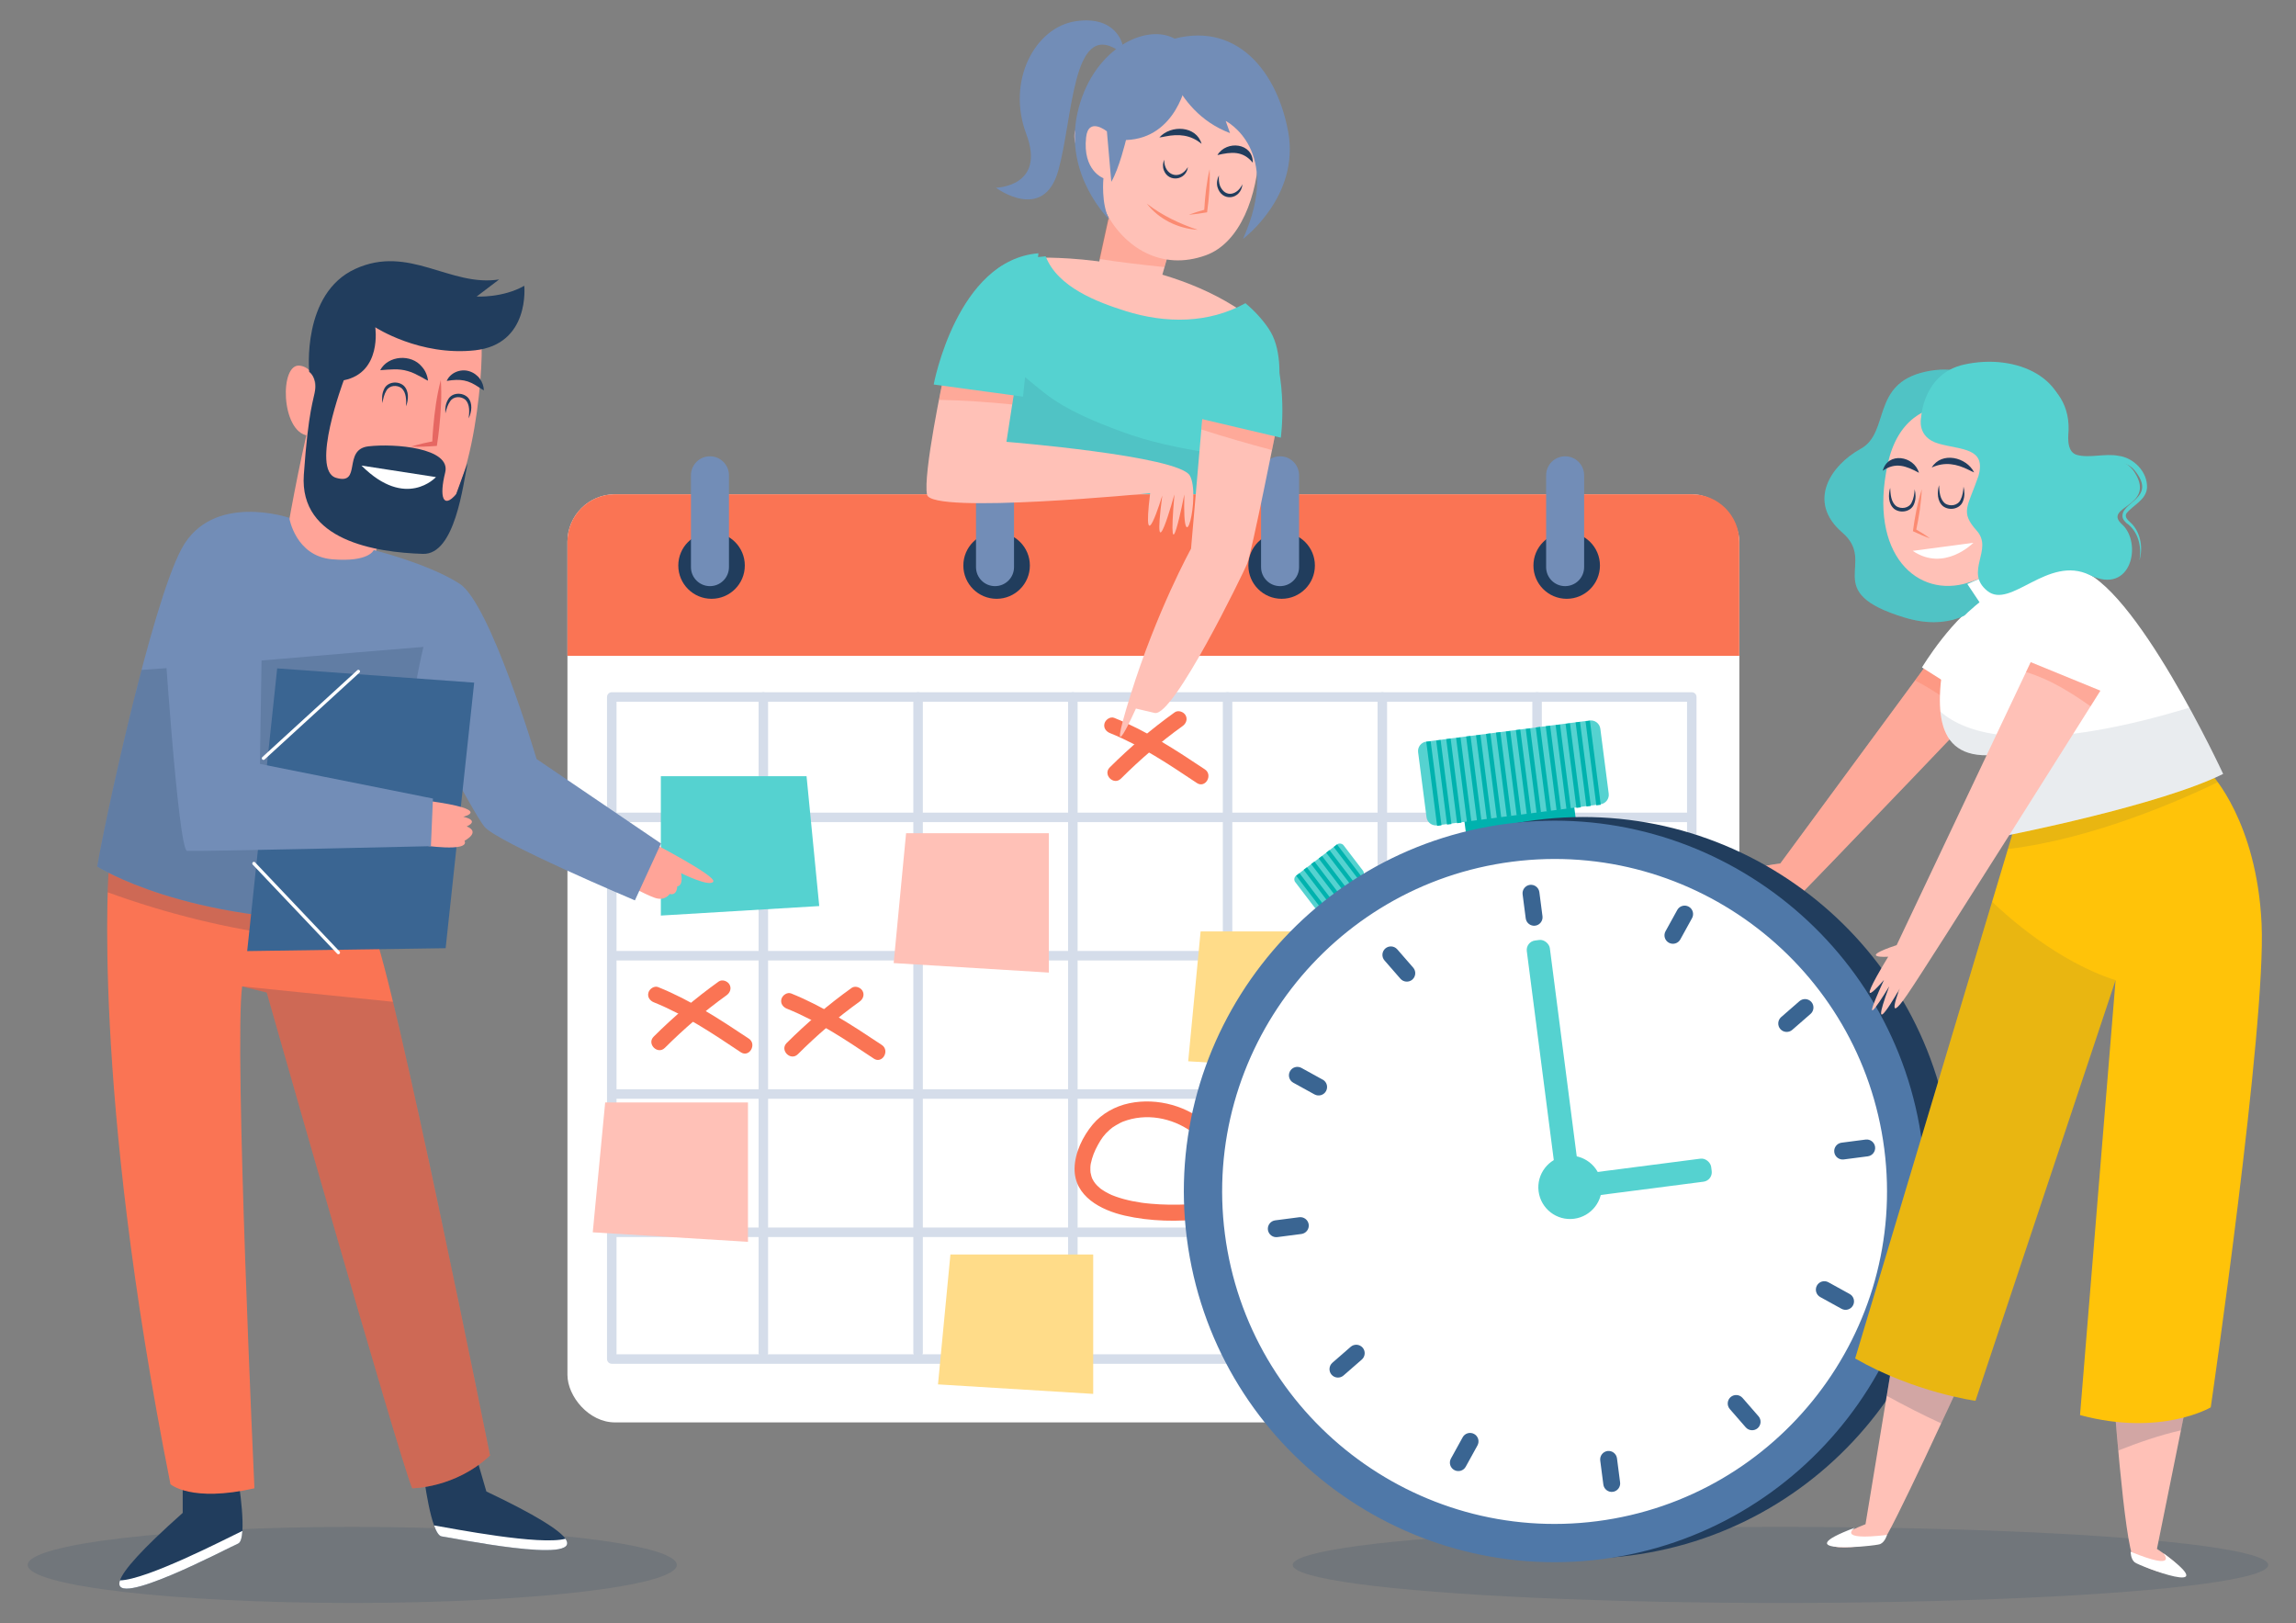 <?xml version="1.0" encoding="UTF-8"?>
<svg id="Layer_1" xmlns="http://www.w3.org/2000/svg" version="1.1" viewBox="0 0 662 468">
  <rect x="0" y="0" width="662" height="468" fill="#808080" stroke="none"/>
  <!-- Generator: Adobe Illustrator 29.0.1, SVG Export Plug-In . SVG Version: 2.1.0 Build 192)  -->
  <defs>
    <style>
      .st0, .st1 {
        opacity: .3;
      }

      .st2 {
        fill: #ffa498;
      }

      .st3 {
        fill: #fff;
      }

      .st4 {
        opacity: .15;
      }

      .st4, .st5, .st6, .st7 {
        fill: #213d5d;
      }

      .st5 {
        opacity: .2;
      }

      .st8 {
        fill: #728db7;
      }

      .st9 {
        fill: #4f78a8;
      }

      .st10 {
        fill: #55d2d0;
      }

      .st7 {
        opacity: .1;
      }

      .st1, .st11 {
        fill: #fa7454;
      }

      .st12 {
        fill: #00b2ae;
      }

      .st13 {
        fill: #ffdc89;
      }

      .st14 {
        stroke: #fff;
        stroke-miterlimit: 10;
        stroke-width: .94px;
      }

      .st14, .st15 {
        fill: none;
        stroke-linecap: round;
      }

      .st16 {
        fill: #ffc1b7;
      }

      .st17 {
        fill: #e66762;
      }

      .st15 {
        stroke: #728db7;
        stroke-linejoin: round;
        stroke-width: 2.74px;
      }

      .st18 {
        fill: #3a6592;
      }

      .st19 {
        fill: #ffc309;
      }

      .st20 {
        opacity: .7;
      }
    </style>
  </defs>
  <g>
    <g>
      <g>
        <g>
          <path class="st16" d="M299.25,74.3s36.58-1.44,61.3,17.23c24.72,18.67-44.03,11.49-44.03,11.49l-17.27-28.72Z"/>
          <polygon class="st16" points="321.1 56.35 315.86 80.4 333.46 85.07 339.82 62.81 321.1 56.35"/>
          <path class="st1" d="M335.73,77l4.09-14.19-18.88-6.46-4.02,18.31c6.25.98,12.52,1.69,18.81,2.34Z"/>
        </g>
        <g>
          <g>
            <path class="st16" d="M322.23,26.19s11.85-16.87,28.72-11.85c16.87,5.03,16.51,52.06-3.23,59.24-25.69,9.34-43.44-27.64-25.49-47.39Z"/>
            <path class="st16" d="M319.9,40.12s-1.5-6.75-7.75-4.5,1.25,14.5,6,15.75,1.75-11.25,1.75-11.25Z"/>
          </g>
          <g>
            <path class="st8" d="M342.15,23.37s-2.75,16.5-17.5,17c0,0-1.98,8.29-4.23,12.04l-1.27-14.54s-5.34-4.34-6,1.75c-1.04,9.62,5,11.75,5,11.75,0,0-.75,7.5,1.75,12,0,0-13.25-12.75-9.25-30.75s19-25.75,27.5-21.75,4,12.5,4,12.5Z"/>
            <path class="st8" d="M334.9,12.37s2.5,19.5,19.75,26l-1.25-3.5s16.5,8.25,5,34c0,0,16.5-12.25,13-31s-16.5-33.25-36.5-25.5Z"/>
            <path class="st8" d="M323.65,12.87s-1.75-8.5-13.5-6.75-20,17.25-14.25,32.5-8.75,15.5-8.75,15.5c0,0,13.75,10.25,18-5s4-43,17-34.75"/>
          </g>
        </g>
        <g>
          <g class="st20">
            <path class="st11" d="M348.77,48.82c.17,4.16-.17,8.28-.73,12.39-1.75.3-3.51.57-5.28.69,1.57-.59,3.18-1.07,4.79-1.51,0,0-.35.39-.35.39.23-4.03.65-8.03,1.56-11.97h0Z"/>
          </g>
          <path class="st6" d="M342.5,48.19c-.48,3.8-5.59,4.53-6.95.86-.37-1.01-.27-2.11.12-3.01-.09,4.48,4.42,6.17,6.82,2.15h0Z"/>
          <path class="st6" d="M358.23,53.13c-.43,4.48-6,5.17-7.22.73-.28-1.15-.05-2.33.44-3.3-.08,1.1-.03,2.15.33,3.06,1.54,3.48,4.98,2.62,6.44-.49h0Z"/>
          <path class="st6" d="M346.46,41.48c-3.2-2.67-6.68-2.9-10.46-2.15-.55.11-1.11.24-1.72.29,3.33-3.7,10.66-3.41,12.17,1.86h0Z"/>
          <path class="st6" d="M361.21,46.9c-2.86-3.48-6.19-3.13-10.2-2.19,2.64-4.38,10.32-3.51,10.2,2.19h0Z"/>
          <g class="st20">
            <path class="st11" d="M330.7,58.74c4.4,3.4,9.39,5.75,14.64,7.52-5.58-.34-11.22-3.03-14.64-7.52h0Z"/>
          </g>
        </g>
      </g>
      <g>
        <path class="st10" d="M365.81,94.78c-1.88-2.78-4.16-5.23-6.72-7.37-10.61,5.88-22.96,5.91-34.61,2.24-8.1-2.56-19.52-6.82-22.99-15.76-3.38.29-6.35.73-8.72,1.25-22.73,5.01-25.46,72.63-25.46,72.63,0,0,85.52,47.96,95.17-2.02,3.7-19.14,10.4-40.51,3.33-50.96Z"/>
        <path class="st7" d="M348.24,130.5c-8.47-1.4-16.81-3.07-24.91-6.08-7.49-2.79-15.44-5.95-21.88-10.9-3.93-3.02-7.6-6.39-11.58-9.32-1.44,1.49-3.93,1.78-5.02-.64-1.82-4.07-4.61-7.25-7.83-9.98-8.4,21.61-9.72,54.17-9.72,54.17,0,0,85.52,47.96,95.17-2.02.94-4.85,2.07-9.85,3.12-14.77-5.72.92-11.59.49-17.35-.46Z"/>
      </g>
    </g>
    <g>
      <g>
        <rect class="st3" x="163.61" y="142.5" width="337.89" height="267.57" rx="13.7" ry="13.7"/>
        <path class="st11" d="M501.49,189.07v-32.88c0-7.57-6.13-13.7-13.7-13.7H177.3c-7.57,0-13.7,6.13-13.7,13.7v32.88h337.89Z"/>
        <circle class="st6" cx="205.16" cy="163.04" r="9.59"/>
        <path class="st8" d="M210.18,163.5c0,3.03-2.45,5.48-5.48,5.48h0c-3.03,0-5.48-2.45-5.48-5.48v-26.47c0-3.03,2.45-5.48,5.48-5.48h0c3.03,0,5.48,2.45,5.48,5.48v26.47Z"/>
        <circle class="st6" cx="287.35" cy="163.04" r="9.59"/>
        <circle class="st6" cx="369.53" cy="163.04" r="9.59"/>
        <circle class="st6" cx="451.72" cy="163.04" r="9.59"/>
        <path class="st8" d="M292.37,163.5c0,3.03-2.45,5.48-5.48,5.48h0c-3.03,0-5.48-2.45-5.48-5.48v-26.47c0-3.03,2.45-5.48,5.48-5.48h0c3.03,0,5.48,2.45,5.48,5.48v26.47Z"/>
        <path class="st8" d="M374.56,163.5c0,3.03-2.45,5.48-5.48,5.48h0c-3.03,0-5.48-2.45-5.48-5.48v-26.47c0-3.03,2.45-5.48,5.48-5.48h0c3.03,0,5.48,2.45,5.48,5.48v26.47Z"/>
        <path class="st8" d="M456.75,163.5c0,3.03-2.45,5.48-5.48,5.48h0c-3.03,0-5.48-2.45-5.48-5.48v-26.47c0-3.03,2.45-5.48,5.48-5.48h0c3.03,0,5.48,2.45,5.48,5.48v26.47Z"/>
      </g>
      <g class="st0">
        <rect class="st15" x="176.39" y="200.94" width="311.4" height="190.86"/>
        <line class="st15" x1="220.09" y1="200.94" x2="220.09" y2="389.98"/>
        <line class="st15" x1="264.71" y1="200.94" x2="264.71" y2="389.98"/>
        <line class="st15" x1="309.33" y1="200.94" x2="309.33" y2="389.98"/>
        <line class="st15" x1="353.94" y1="200.94" x2="353.94" y2="389.98"/>
        <line class="st15" x1="398.56" y1="200.94" x2="398.56" y2="389.98"/>
        <line class="st15" x1="443.18" y1="200.94" x2="443.18" y2="389.98"/>
        <line class="st15" x1="176.39" y1="235.64" x2="486.88" y2="235.64"/>
        <line class="st15" x1="176.39" y1="275.52" x2="486.88" y2="275.52"/>
        <line class="st15" x1="176.39" y1="315.4" x2="486.88" y2="315.4"/>
        <line class="st15" x1="176.39" y1="355.27" x2="486.88" y2="355.27"/>
      </g>
      <g>
        <polygon class="st10" points="190.54 223.77 232.55 223.77 236.21 261.21 190.54 263.95 190.54 223.77"/>
        <polygon class="st16" points="302.41 240.21 261.25 240.21 257.67 277.65 302.41 280.39 302.41 240.21"/>
        <polygon class="st16" points="215.66 317.83 174.49 317.83 170.91 355.27 215.66 358.01 215.66 317.83"/>
        <polygon class="st13" points="315.2 361.67 274.03 361.67 270.45 399.11 315.2 401.85 315.2 361.67"/>
        <polygon class="st13" points="387.34 268.52 346.17 268.52 342.59 305.96 387.34 308.7 387.34 268.52"/>
      </g>
      <g>
        <g>
          <path class="st11" d="M320.07,211.36c8.95,3.61,17.03,9.05,25.02,14.38,2.45,1.63,4.74-2.32,2.3-3.94-8.36-5.57-16.76-11.07-26.12-14.84-1.14-.46-2.51.5-2.81,1.59-.36,1.3.45,2.34,1.59,2.81h0Z"/>
          <path class="st11" d="M338.7,205.36c-6.66,4.77-12.93,10.1-18.73,15.88-2.08,2.08,1.14,5.31,3.23,3.23,5.52-5.51,11.46-10.62,17.8-15.17,1-.72,1.48-1.99.82-3.12-.58-.99-2.12-1.54-3.12-.82h0Z"/>
        </g>
        <g>
          <path class="st11" d="M188.57,288.98c8.95,3.61,17.03,9.05,25.02,14.38,2.45,1.63,4.74-2.32,2.3-3.94-8.36-5.57-16.76-11.07-26.12-14.84-1.14-.46-2.51.5-2.81,1.59-.36,1.3.45,2.34,1.59,2.81h0Z"/>
          <path class="st11" d="M207.2,282.98c-6.66,4.77-12.93,10.1-18.73,15.88-2.08,2.08,1.14,5.31,3.23,3.23,5.52-5.51,11.46-10.62,17.8-15.17,1-.72,1.48-1.99.82-3.12-.58-.99-2.12-1.54-3.12-.82h0Z"/>
        </g>
        <g>
          <path class="st11" d="M226.92,290.81c8.95,3.61,17.03,9.05,25.02,14.38,2.45,1.63,4.74-2.32,2.3-3.94-8.36-5.57-16.76-11.07-26.12-14.84-1.14-.46-2.51.5-2.81,1.59-.36,1.3.45,2.34,1.59,2.81h0Z"/>
          <path class="st11" d="M245.55,284.81c-6.66,4.77-12.93,10.1-18.73,15.88-2.08,2.08,1.14,5.31,3.23,3.23,5.52-5.51,11.46-10.62,17.8-15.17,1-.72,1.48-1.99.82-3.12-.58-.99-2.12-1.54-3.12-.82h0Z"/>
        </g>
        <path class="st11" d="M350.04,348.21c2.62-3.74,4.44-8.33,3.95-12.96-.43-4.06-2.34-7.72-5.24-10.57-5.92-5.81-15.08-8.31-23.15-6.62-4.04.84-7.92,2.97-10.57,6.16-2.85,3.43-5.13,8.1-5.2,12.63-.13,8.08,7.65,12.05,14.5,13.61,7.39,1.68,15.31,1.81,22.83.94.82-.09,1.63-.2,2.44-.33,1.22-.19,1.89-1.72,1.59-2.81-.36-1.3-1.58-1.78-2.81-1.59-.17.03-1.15.16-.43.06-.32.04-.64.08-.97.12-.77.09-1.54.16-2.31.22-1.63.13-3.27.2-4.9.23-1.8.03-3.6,0-5.4-.09-.85-.04-1.7-.1-2.54-.18-.46-.04-.92-.09-1.39-.14-.23-.03-.46-.05-.69-.08-.15-.02-.31-.04-.46-.06.23.03.2.03-.08-.01-1.78-.26-3.54-.6-5.28-1.08-.75-.21-1.5-.44-2.23-.7-.39-.14-.77-.28-1.15-.44.47.2-.14-.06-.19-.09-.24-.11-.48-.22-.71-.34-.62-.31-1.23-.66-1.8-1.05-.15-.1-.3-.21-.45-.31-.5-.35.35.3-.11-.08-.31-.26-.62-.53-.91-.82-.24-.24-.47-.5-.69-.76.38.45-.23-.35-.33-.5-.15-.24-.27-.49-.41-.74-.05-.1-.25-.63-.04-.07-.08-.21-.16-.43-.22-.64-.1-.34-.17-.67-.24-1.02-.12-.59.03.5-.02-.11-.01-.18-.03-.37-.04-.55-.01-.32,0-.64,0-.96.01-.2.03-.4.05-.6.03-.27.03-.27,0,0,.02-.14.05-.28.07-.42.44-2.04,1.05-3.56,2.03-5.35s1.81-2.99,3.37-4.37c.66-.59.97-.81,1.88-1.35.38-.23.77-.44,1.16-.64.16-.08.33-.16.5-.24.1-.05.2-.09.3-.14-.21.09-.18.08.07-.02,6.53-2.51,13.99-1.18,19.73,2.91.58.41,1.14.87,1.88,1.58.36.35.7.71,1.03,1.08.14.16.27.32.41.49.17.21.18.22.03.04.08.11.17.22.25.34,1.2,1.73,1.72,2.79,2.13,4.73.03.14.05.27.08.41.03.14.05.28.07.42-.03-.26-.03-.25,0,.03.05.5.07,1.01.07,1.51s-.04,1.04-.11,1.56c.06-.47-.06.28-.06.3-.06.31-.13.62-.2.92-.58,2.32-1.62,4.23-3.04,6.25-.71,1.01-.18,2.54.82,3.12,1.14.67,2.41.19,3.12-.82h0Z"/>
      </g>
    </g>
    <g>
      <g>
        <path class="st16" d="M272.07,108.62l20.66,2.23-2.54,16.53s49.7,4.02,52.88,9.74-2.23,27.02-1.59,5.4c0,0-5.09,26.07-2.86,0,0,0-6.68,24.48-3.5.32,0,0-6.04,20.03-3.5-.64,0,0-63.05,6.16-64.32.43-1.27-5.72,4.77-34.01,4.77-34.01Z"/>
        <path class="st1" d="M291.84,116.62l.89-5.77-20.66-2.23s-.58,2.73-1.35,6.66c7.06.12,14.1.63,21.12,1.33Z"/>
        <path class="st10" d="M294.96,114.35l-25.75-3.5s6.68-35.92,30.2-37.83l-4.45,41.33Z"/>
      </g>
      <g>
        <path class="st16" d="M346.73,119.79l21.47,2.78s-7.35,36.95-8.6,39.93c-1.25,2.98-21.28,44.31-26.68,43.04l-5.4-1.27s-9.22,20.66-1.59-3.81c7.63-24.48,17.48-42.28,17.48-42.28l3.32-38.38Z"/>
        <path class="st1" d="M366.75,129.77c.87-4.28,1.45-7.21,1.45-7.21l-21.47-2.78-.35,4.04c6.74,2.16,13.54,4.12,20.37,5.94Z"/>
        <path class="st10" d="M349.44,101.52l-4.28,18.97,24.13,5.69s2.38-16.75-3.73-29.81c-5.43,1.52-10.82,3.19-16.12,5.16Z"/>
      </g>
    </g>
  </g>
  <g>
    <ellipse class="st4" cx="513.36" cy="451.16" rx="140.63" ry="10.96"/>
    <g>
      <g>
        <g>
          <path class="st16" d="M563.52,180.75l18.1,11.99s-59.64,62.59-68.11,70.83c-8.47,8.24-1.73-2.21-1.73-2.21,0,0-12.94,15.11-2.87-1.19,0,0-13.12,14.46-1.14-2.09,0,0-12.17,9.68,2.5-6.33,0,0-9.37-1.25,3.04-2.81l50.2-68.19Z"/>
          <g>
            <path class="st1" d="M563.52,180.75l18.1,11.99s-59.64,62.59-68.11,70.83c-8.47,8.24-1.73-2.21-1.73-2.21,0,0-12.94,15.11-2.87-1.19,0,0-13.12,14.46-1.14-2.09,0,0-12.17,9.68,2.5-6.33,0,0-9.37-1.25,3.04-2.81l50.2-68.19Z"/>
            <path class="st1" d="M568.2,206.8c7.91-8.28,13.42-14.07,13.42-14.07l-18.1-11.99-11.35,15.42c5.7,2.95,10.88,6.75,16.03,10.64Z"/>
          </g>
        </g>
        <path class="st3" d="M563.29,198.2l-9.13-5.78s9.13-15.22,18.87-20.39l-9.74,26.18Z"/>
      </g>
      <g>
        <path class="st10" d="M578.82,116.23s-7.9-12.57-23.7-9.06c-15.8,3.5-10.05,17.51-18.67,22.25-8.62,4.74-15.56,15.24-5.27,24.1,10.29,8.86-6.67,17.05,17.95,24.51,25.14,7.62,31.84-19.57,31.84-19.57l-2.15-42.23Z"/>
        <path class="st7" d="M578.82,116.23s-7.9-12.57-23.7-9.06c-15.8,3.5-10.05,17.51-18.67,22.25-8.62,4.74-15.56,15.24-5.27,24.1,10.29,8.86-6.67,17.05,17.95,24.51,25.14,7.62,31.84-19.57,31.84-19.57l-2.15-42.23Z"/>
      </g>
    </g>
    <g>
      <g>
        <g>
          <rect class="st12" x="422.32" y="233.37" width="31.93" height="6.36" transform="translate(-26.68 58.06) rotate(-7.36)"/>
          <path class="st10" d="M412.6,210.69h47.49c1.51,0,2.74,1.23,2.74,2.74v18.87c0,1.51-1.23,2.74-2.74,2.74h-47.49c-1.51,0-2.74-1.23-2.74-2.74v-18.87c0-1.51,1.23-2.74,2.74-2.74Z" transform="translate(-24.94 57.7) rotate(-7.36)"/>
          <rect class="st12" x="412.8" y="213.65" width="1.28" height="24.44" transform="translate(-25.51 54.77) rotate(-7.35)"/>
          <rect class="st12" x="415.67" y="213.28" width="1.28" height="24.44" transform="translate(-25.44 55.14) rotate(-7.35)"/>
          <rect class="st12" x="418.54" y="212.91" width="1.28" height="24.44" transform="translate(-25.35 55.47) rotate(-7.35)"/>
          <rect class="st12" x="421.41" y="212.54" width="1.28" height="24.44" transform="translate(-25.3 55.86) rotate(-7.35)"/>
          <rect class="st12" x="424.28" y="212.17" width="1.28" height="24.44" transform="translate(-25.24 56.27) rotate(-7.36)"/>
          <rect class="st12" x="427.14" y="211.79" width="1.28" height="24.44" transform="translate(-25.15 56.59) rotate(-7.35)"/>
          <rect class="st12" x="430.01" y="211.42" width="1.28" height="24.44" transform="translate(-25.1 57) rotate(-7.36)"/>
          <rect class="st12" x="432.88" y="211.05" width="1.28" height="24.44" transform="translate(-25.02 57.36) rotate(-7.36)"/>
          <rect class="st12" x="435.75" y="210.68" width="1.28" height="24.44" transform="translate(-24.94 57.69) rotate(-7.35)"/>
          <rect class="st12" x="438.62" y="210.31" width="1.28" height="24.44" transform="translate(-24.88 58.09) rotate(-7.36)"/>
          <rect class="st12" x="441.49" y="209.94" width="1.28" height="24.44" transform="translate(-24.8 58.42) rotate(-7.35)"/>
          <rect class="st12" x="444.36" y="209.57" width="1.28" height="24.44" transform="translate(-24.74 58.81) rotate(-7.36)"/>
          <rect class="st12" x="447.23" y="209.2" width="1.28" height="24.44" transform="translate(-24.67 59.19) rotate(-7.36)"/>
          <rect class="st12" x="450.1" y="208.83" width="1.28" height="24.44" transform="translate(-24.59 59.51) rotate(-7.35)"/>
          <rect class="st12" x="452.97" y="208.46" width="1.28" height="24.44" transform="translate(-24.52 59.88) rotate(-7.35)"/>
          <rect class="st12" x="455.84" y="208.09" width="1.28" height="24.44" transform="translate(-24.43 60.2) rotate(-7.35)"/>
          <rect class="st12" x="458.71" y="207.72" width="1.28" height="24.44" transform="translate(-24.37 60.61) rotate(-7.35)"/>
        </g>
        <g>
          <rect class="st10" x="374.45" y="246.73" width="17.52" height="11.85" rx="1.33" ry="1.33" transform="translate(-74.69 284.45) rotate(-37.37)"/>
          <rect class="st12" x="377.16" y="250.87" width="1.21" height="11.78" transform="translate(-78.3 282.01) rotate(-37.37)"/>
          <rect class="st12" x="379.32" y="249.22" width="1.21" height="11.78" transform="translate(-76.86 282.93) rotate(-37.37)"/>
          <rect class="st12" x="381.49" y="247.56" width="1.21" height="11.78" transform="translate(-75.41 283.91) rotate(-37.37)"/>
          <rect class="st12" x="383.66" y="245.91" width="1.21" height="11.78" transform="translate(-73.95 284.94) rotate(-37.37)"/>
          <rect class="st12" x="385.83" y="244.25" width="1.21" height="11.78" transform="translate(-72.51 285.89) rotate(-37.37)"/>
          <rect class="st12" x="387.99" y="242.6" width="1.21" height="11.78" transform="translate(-71.06 286.87) rotate(-37.37)"/>
        </g>
      </g>
      <g>
        <path class="st6" d="M442.7,236.43c-58.45,7.55-99.87,61.24-92.32,119.69,7.55,58.45,61.24,99.87,119.69,92.32,58.45-7.55,99.87-61.24,92.32-119.69-7.55-58.45-61.24-99.87-119.69-92.32Z"/>
        <g>
          <circle class="st3" cx="448.23" cy="343.49" r="101.37" transform="translate(-111.6 417.55) rotate(-45)"/>
          <path class="st9" d="M461.91,449.49c-58.45,7.55-112.14-33.87-119.69-92.32-7.55-58.45,33.87-112.15,92.32-119.69,58.45-7.55,112.15,33.87,119.69,92.32,7.55,58.45-33.87,112.15-92.32,119.69ZM435.96,248.43c-52.41,6.77-89.55,54.91-82.79,107.33,6.77,52.41,54.91,89.55,107.33,82.79,52.41-6.77,89.55-54.91,82.79-107.33-6.77-52.41-54.91-89.55-107.33-82.79Z"/>
        </g>
      </g>
      <g>
        <g>
          <path class="st10" d="M461.74,341.13c.65,5-2.89,9.58-7.89,10.23-5,.65-9.58-2.89-10.23-7.89-.65-5,2.89-9.58,7.89-10.23,5-.65,9.58,2.89,10.23,7.89Z"/>
          <rect class="st10" x="444.43" y="270.8" width="6.7" height="71.84" rx="2.74" ry="2.74" transform="translate(-35.59 59.86) rotate(-7.36)"/>
          <rect class="st10" x="449.18" y="336.54" width="44.44" height="6.7" rx="2.74" ry="2.74" transform="translate(-39.64 63.15) rotate(-7.36)"/>
        </g>
        <g>
          <g>
            <path class="st18" d="M444.74,264.14c.17,1.33-.77,2.55-2.1,2.73h0c-1.33.17-2.55-.77-2.73-2.1l-.9-6.94c-.17-1.33.77-2.55,2.1-2.73h0c1.33-.17,2.55.77,2.73,2.1l.9,6.94Z"/>
            <path class="st18" d="M531.6,334.26c-1.33.17-2.55-.77-2.73-2.1h0c-.17-1.33.77-2.55,2.1-2.73l6.94-.9c1.33-.17,2.55.77,2.73,2.1h0c.17,1.33-.77,2.55-2.1,2.73l-6.94.9Z"/>
            <path class="st18" d="M484.48,270.83c-.65,1.18-2.13,1.6-3.31.95h0c-1.18-.65-1.6-2.13-.95-3.31l3.38-6.13c.65-1.18,2.13-1.6,3.31-.95h0c1.18.65,1.6,2.13.95,3.31l-3.38,6.13Z"/>
            <path class="st18" d="M516.76,296.9c-1.01.88-2.55.78-3.44-.23h0c-.88-1.01-.78-2.55.23-3.44l5.28-4.6c1.01-.88,2.55-.78,3.44.23h0c.88,1.01.78,2.55-.23,3.44l-5.28,4.6Z"/>
          </g>
          <g>
            <path class="st18" d="M461.39,421.05c-.17-1.33.77-2.55,2.1-2.73h0c1.33-.17,2.55.77,2.73,2.1l.9,6.94c.17,1.33-.77,2.55-2.1,2.73h0c-1.33.17-2.55-.77-2.73-2.1l-.9-6.94Z"/>
            <path class="st18" d="M524.82,373.93c-1.18-.65-1.6-2.13-.95-3.31h0c.65-1.18,2.13-1.6,3.31-.95l6.13,3.38c1.18.65,1.6,2.13.95,3.31h0c-.65,1.18-2.13,1.6-3.31.95l-6.13-3.38Z"/>
            <path class="st18" d="M498.75,406.22c-.88-1.01-.78-2.55.23-3.44h0c1.01-.88,2.55-.78,3.44.23l4.6,5.28c.88,1.01.78,2.55-.23,3.44h0c-1.01.88-2.55.78-3.44-.23l-4.6-5.28Z"/>
          </g>
          <g>
            <path class="st18" d="M374.61,350.92c1.33-.17,2.55.77,2.73,2.1h0c.17,1.33-.77,2.55-2.1,2.73l-6.94.9c-1.33.17-2.55-.77-2.73-2.1h0c-.17-1.33.77-2.55,2.1-2.73l6.94-.9Z"/>
            <path class="st18" d="M421.73,414.36c.65-1.18,2.13-1.6,3.31-.95h0c1.18.65,1.6,2.13.95,3.31l-3.38,6.13c-.65,1.18-2.13,1.6-3.31.95h0c-1.18-.65-1.6-2.13-.95-3.31l3.38-6.13Z"/>
            <path class="st18" d="M389.44,388.28c1.01-.88,2.55-.78,3.44.23h0c.88,1.01.78,2.55-.23,3.44l-5.28,4.6c-1.01.88-2.55.78-3.44-.23h0c-.88-1.01-.78-2.55.23-3.44l5.28-4.6Z"/>
          </g>
          <g>
            <path class="st18" d="M381.38,311.25c1.18.65,1.6,2.13.95,3.31h0c-.65,1.18-2.13,1.6-3.31.96l-6.13-3.38c-1.18-.65-1.6-2.13-.95-3.31h0c.65-1.18,2.13-1.6,3.31-.95l6.13,3.38Z"/>
            <path class="st18" d="M407.46,278.96c.88,1.01.78,2.55-.23,3.44h0c-1.01.88-2.55.78-3.44-.23l-4.6-5.28c-.88-1.01-.78-2.55.23-3.44h0c1.01-.88,2.55-.78,3.44.23l4.6,5.28Z"/>
          </g>
        </g>
      </g>
    </g>
    <g>
      <g>
        <g>
          <g>
            <path class="st16" d="M609.2,399.17s3.28,46.44,6.07,50.27c2.78,3.84,24.68,9.11,6.64-2.9l9.85-48.7-22.56,1.33Z"/>
            <path class="st5" d="M628.83,412.35l2.94-14.52-22.56,1.33s.62,8.77,1.55,19.01c5.91-2.33,11.91-4.41,18.07-5.82Z"/>
            <path class="st3" d="M614.33,447.35s-.05,2.09,1.19,3.08c1.24.99,26.51,10.71,8.25-2.63,0,0,4.58,5.32-9.44-.45Z"/>
          </g>
          <g>
            <path class="st16" d="M565.19,398.52s-20.55,44.77-22.28,45.75c-3.3,1.87-28.55,4.55-5.03-4.85l9.13-55.26,18.19,14.36Z"/>
            <path class="st5" d="M559.7,410.37c3.16-6.77,5.49-11.85,5.49-11.85l-18.19-14.36-3.01,18.25c5.15,2.82,10.38,5.49,15.71,7.95Z"/>
            <path class="st3" d="M544.06,442.51s-.51,2.03-1.97,2.65c-1.46.62-28.41,3.21-7.24-4.75,0,0-5.84,3.89,9.21,2.1Z"/>
          </g>
        </g>
        <g>
          <path class="st19" d="M580.74,238.79l56.88-15.57s13.08,13.67,14.46,43.1c1.38,29.43-14.66,139.41-14.66,139.41,0,0-14.35,8.51-37.69,2.23l10.25-125.38-40.4,121.26s-17.63-2.4-34.68-12.2l45.83-152.85Z"/>
          <g>
            <path class="st7" d="M639.45,225.5c-1.11-1.52-1.83-2.27-1.83-2.27l-56.88,15.57-1.79,5.97c24.89-2.97,50.65-14.49,60.5-19.27Z"/>
            <path class="st7" d="M574.39,259.98l-39.48,131.67c17.05,9.8,34.68,12.2,34.68,12.2l40.4-121.26c-16.62-5.31-31.07-18.26-35.6-22.61Z"/>
          </g>
        </g>
      </g>
      <g>
        <path class="st3" d="M578.81,240.82s44-8.64,62.18-17.71c0,0-25.65-55.34-42.09-59-16.44-3.65-36.22,15.22-37.14,19.48-4.11,19.19-4.87,35.31,12.78,34.09l4.26,23.13Z"/>
        <polygon class="st3" points="570.9 173.85 567.24 168.37 587.94 159.24 592.2 170.2 570.9 173.85"/>
        <path class="st7" d="M559.49,205.15c.81,8.13,4.85,13.23,15.06,12.53l4.26,23.13s44-8.64,62.18-17.71c0,0-3.95-8.51-9.74-19.08-46.34,14.08-64.65,7.45-71.77,1.13Z"/>
      </g>
      <g>
        <path class="st16" d="M585.51,190.9l20.09,8.22s-49.01,77.93-55.71,87.67c-6.7,9.74-2.13-1.83-2.13-1.83,0,0-9.74,17.35-3.04-.61,0,0-10.05,16.74-1.52-1.83,0,0-10.05,11.87,1.22-6.7,0,0-9.44.61,2.44-3.35l38.66-81.58Z"/>
        <path class="st1" d="M602.76,203.62c1.79-2.85,2.83-4.5,2.83-4.5l-20.09-8.22-1.35,2.86c6.79,2.01,12.81,5.79,18.61,9.86Z"/>
      </g>
      <g>
        <g>
          <path class="st16" d="M577.21,119.02s-27.29-11.29-32.94,14.82c-5.65,26.12,8.71,38.82,23.29,34.12,14.59-4.71,20.94-15.29,22.59-28.7,1.65-13.41-1.41-20-12.94-20.23Z"/>
          <g>
            <path class="st10" d="M615.59,136.36c-6.05-9.81-22.58,2.51-20.48-12.32,2.09-14.83-13.5-22.35-28.86-18.93-11.78,2.62-12.34,15.28-12.34,15.28,0,0-1.4,5.7,5.12,7.53,6.52,1.82,13.73,1.14,11.4,9.35-3.11,8.99-5.35,10.26-.47,15.74,4.89,5.47-3.72,11.86,3.03,17.34,6.75,5.47,17.46-10.49,29.56-4.56,12.1,5.93,15.13-9.35,9.31-14.6-5.82-5.25,9.78-5.02,3.72-14.83Z"/>
            <path class="st10" d="M616.84,161.57c.79-4-.38-8.5-3.77-10.81-.4-.38-.8-.81-1.03-1.42-1.08-4.7,10.24-5.46,3.41-13.75-5.23-6.1-16.43,1.43-20.12-5.16-1.48-3.03-.35-6.28-.82-9.45-1.81-13.16-18.04-16.26-29.01-13.41,13.57-4.86,32.51.79,30.84,17.95-.08,2.11.1,4.82,2.38,5.6,3.7,1.06,8.12-.48,12.1.29,4.4.53,8.46,4.69,8.22,9.27-.3,3.48-4.02,4.94-5.88,7.27-.85,1.37.84,2.28,1.66,3.22,2.46,2.76,3.09,6.93,2.03,10.38h0Z"/>
          </g>
        </g>
        <g>
          <g class="st20">
            <path class="st11" d="M554.11,140.99c-.16,4.04-.81,8.01-1.65,11.96,0,0-.23-.47-.23-.47,1.45.85,2.87,1.73,4.23,2.72-1.68-.59-3.31-1.31-4.91-2.06.55-4.11,1.3-8.18,2.57-12.15h0Z"/>
          </g>
          <path class="st3" d="M551.5,158.81l17.47-2.32s-8.34,8.52-17.47,2.32Z"/>
          <path class="st6" d="M559.08,139.91c.09,1.89.24,4.03,1.74,5.24,1.45.94,3.68.62,4.46-1.06.57-1.1.78-2.45.86-3.8.31,1.32.41,2.76-.13,4.13-.78,2.33-3.93,2.94-5.79,1.51-1.73-1.48-1.7-4.07-1.15-6.02h0Z"/>
          <path class="st6" d="M544.99,140.68c.09,1.89.24,4.03,1.74,5.24,1.45.94,3.68.62,4.46-1.06.57-1.1.78-2.45.86-3.8.31,1.32.41,2.76-.13,4.13-.78,2.33-3.93,2.94-5.79,1.51-1.73-1.48-1.7-4.07-1.15-6.02h0Z"/>
          <path class="st6" d="M556.97,134.78c2.86-4.69,10-3.03,12.23,1.41-.58-.21-1.08-.48-1.58-.73-3.45-1.72-6.86-2.41-10.65-.68h0Z"/>
          <path class="st6" d="M542.86,135.72c1.39-5.53,9.03-4.34,10.42.58-3.62-1.96-6.75-3.18-10.42-.58h0Z"/>
        </g>
      </g>
    </g>
  </g>
  <g>
    <ellipse class="st4" cx="101.57" cy="451.16" rx="93.57" ry="10.96"/>
    <g>
      <g>
        <g>
          <g>
            <path class="st6" d="M68.63,426.12s2.95,17.72,0,18.9c-2.95,1.18-63.78,33.66-15.95-8.86v-12.99l15.95,2.95Z"/>
            <path class="st3" d="M34.59,455.62c-3.01,8.81,31.82-9.72,34.04-10.6.77-.31,1.13-1.73,1.26-3.67-5.22,2.53-27.62,14.08-35.3,14.27Z"/>
          </g>
          <g>
            <path class="st6" d="M122.11,424.79s2.11,17.84,5.28,18.15c3.17.31,70.65,14.52,12.84-12.96l-3.63-12.48-14.49,7.29Z"/>
            <path class="st3" d="M163.03,443.62c5.35,7.62-33.27-.44-35.65-.68-.82-.08-1.57-1.35-2.23-3.17,5.72.98,30.46,5.81,37.88,3.85Z"/>
          </g>
        </g>
        <g>
          <path class="st11" d="M31.43,249.53s-5.32,62.6,17.72,178.36c0,0,5.91,5.32,24.21,1.18,0,0-5.91-127.57-3.54-144.7l7.09,1.77s37.8,132.88,41.93,142.92c0,0,12.4,0,22.44-9.45,0,0-27.76-138.2-33.66-151.19-5.91-12.99-76.19-18.9-76.19-18.9Z"/>
          <path class="st5" d="M83.69,270.05c8.14,1,16.62,1.69,25.07,1.57-.44-1.41-.83-2.49-1.15-3.2-5.91-12.99-76.19-18.9-76.19-18.9,0,0-.22,2.6-.38,7.72,16.97,6.16,34.77,10.61,52.64,12.8Z"/>
          <path class="st5" d="M113.3,288.81l-43.49-4.44,7.09,1.77s37.8,132.88,41.93,142.92c0,0,12.4,0,22.44-9.45,0,0-17.86-88.91-27.97-130.81Z"/>
        </g>
      </g>
      <g>
        <g>
          <path class="st2" d="M90.71,115.61s1.77-9.3-4.21-10.19c-5.98-.89-5.54,19.05,2.21,20.15,7.75,1.11,3.32-10.19,3.32-10.19"/>
          <path class="st2" d="M81.65,160.18s8.39-54.09,18.58-71.59c8.84-15.18,37.65.44,38.54,9.3s-2.88,53.15-17.05,54.93c-14.17,1.77-15.28-5.32-15.28-5.32l3.99-1.77-2.66,17.72-26.11-3.27Z"/>
          <path class="st6" d="M134.78,133.77c-1.26,5.74-3.52,26.22-12.85,25.91-13.51-.44-35.66-3.76-34.33-22.81,1.33-19.05,2.88-21.48,3.32-24.8.44-3.32-1.77-4.87-1.77-4.87,0,0-2.21-22.59,13.29-29.68,15.5-7.09,27.3,5.26,41.47,3.05l-6.48,4.92s7.53.44,13.73-3.1c0,0,1.77,16.83-14.17,18.6-15.95,1.77-28.79-6.64-28.79-6.64,0,0,1.99,13.07-9.08,15.28,0,0-9.74,25.91-2.21,28.13,7.53,2.21,1.77-8.19,9.3-9.08,7.53-.89,23.92.44,22.15,7.53-1.77,7.09-.6,10.67,3.17,6.24,0,0,3.5-9.79,3.25-8.67Z"/>
        </g>
        <g>
          <path class="st3" d="M104.22,134.22l21.48,3.32s-8.64,9.52-21.48-3.32Z"/>
          <path class="st6" d="M117.09,117.12c.06-1.83.07-3.92-1.28-5.2-1.33-1.02-3.51-.89-4.4.69-.63,1.02-.95,2.31-1.13,3.61-.2-1.3-.18-2.7.44-3.99.93-2.19,4.02-2.54,5.72-1.01,1.56,1.56,1.33,4.06.65,5.91h0Z"/>
          <path class="st6" d="M135.14,120.58c.2-1.82.37-3.9-.89-5.28-1.25-1.12-3.44-1.14-4.44.36-.71.97-1.11,2.23-1.39,3.51-.11-1.31.02-2.7.74-3.94,1.09-2.12,4.2-2.23,5.78-.59,1.44,1.67,1.03,4.15.21,5.94h0Z"/>
          <path class="st6" d="M109.62,106.73c2.25-4.3,8.99-4.75,12-1.03,1.02,1.1,1.62,2.56,1.79,4.04-.73-.31-1.28-.69-1.87-1.01-1.29-.67-2.56-1.39-3.96-1.75-2.61-.79-5.07-.47-7.96-.25h0Z"/>
          <path class="st6" d="M128.81,109.79c1.05-2.34,3.91-3.53,6.41-2.79,1.29.38,2.4,1.18,3.12,2.18.73.98,1.12,2.14,1.18,3.35-.58-.28-1.02-.6-1.46-.89-3.05-2.06-5.17-2.5-9.24-1.83h0Z"/>
          <path class="st17" d="M118.54,128.75c2.21-.69,4.45-1.18,6.7-1.6l-.63.65c.07-1.53.16-3.06.3-4.59.41-4.6,1-9.15,2.19-13.65.31,4.64.02,9.22-.46,13.82-.17,1.73-.42,3.45-.68,5.17-2.46.18-4.92.31-7.42.21h0Z"/>
        </g>
      </g>
      <g>
        <g>
          <path class="st2" d="M187.08,242.44s19.66,10.11,18.57,11.74c-1.09,1.64-9.29-2.46-9.29-2.46,0,0,.82,3.55-1.09,3.82,0,0,0,2.73-2.18,2.18,0,0-1.37,2.18-4.37,1.09-3-1.09-8.47-4.1-8.47-4.1l6.83-12.29Z"/>
          <g>
            <path class="st8" d="M83.4,149.28s-22.15-7.53-31.01,8.86c-8.86,16.39-22.59,80.62-24.36,91.69,0,0,25.69,16.39,75.3,15.5l16.39-62.9s16.39,31.45,19.93,35.88c3.54,4.43,43.41,21.26,43.41,21.26l7.53-16.39-35.88-24.36s-13.29-44.74-22.15-50.5c-8.86-5.76-24.8-9.74-24.8-9.74,0,0-1.33,3.54-11.96,2.66s-12.4-11.96-12.4-11.96Z"/>
            <path class="st5" d="M122.09,186.5c-27.1,2.16-54.17,4.72-81.28,6.64-6.16,23.39-11.69,49.92-12.77,56.68,0,0,25.69,16.39,75.3,15.5l14.61-56.09c1.19-7.62,2.34-15.24,4.14-22.73Z"/>
          </g>
        </g>
        <g>
          <g>
            <polygon class="st18" points="79.92 192.69 71.27 274.19 128.49 273.36 136.72 196.8 79.92 192.69"/>
            <line class="st14" x1="73.21" y1="248.94" x2="97.57" y2="274.63"/>
            <line class="st14" x1="103.33" y1="193.57" x2="75.96" y2="218.61"/>
          </g>
          <g>
            <path class="st2" d="M123.39,230.87l-1.95,12.76s14.12,2.2,12.5-1.25c0,0,4.79-2.46.62-4.13,0,0,3.99-1.6-1-2.79,0,0,8.98-1.99-10.17-4.59Z"/>
            <path class="st8" d="M47.01,178.17s4.29,66.95,6.94,67.15c2.65.2,70.29-1.37,70.29-1.37l.59-13.73-49.89-9.98.83-52.35-28.76,10.27Z"/>
          </g>
        </g>
      </g>
    </g>
  </g>
</svg>